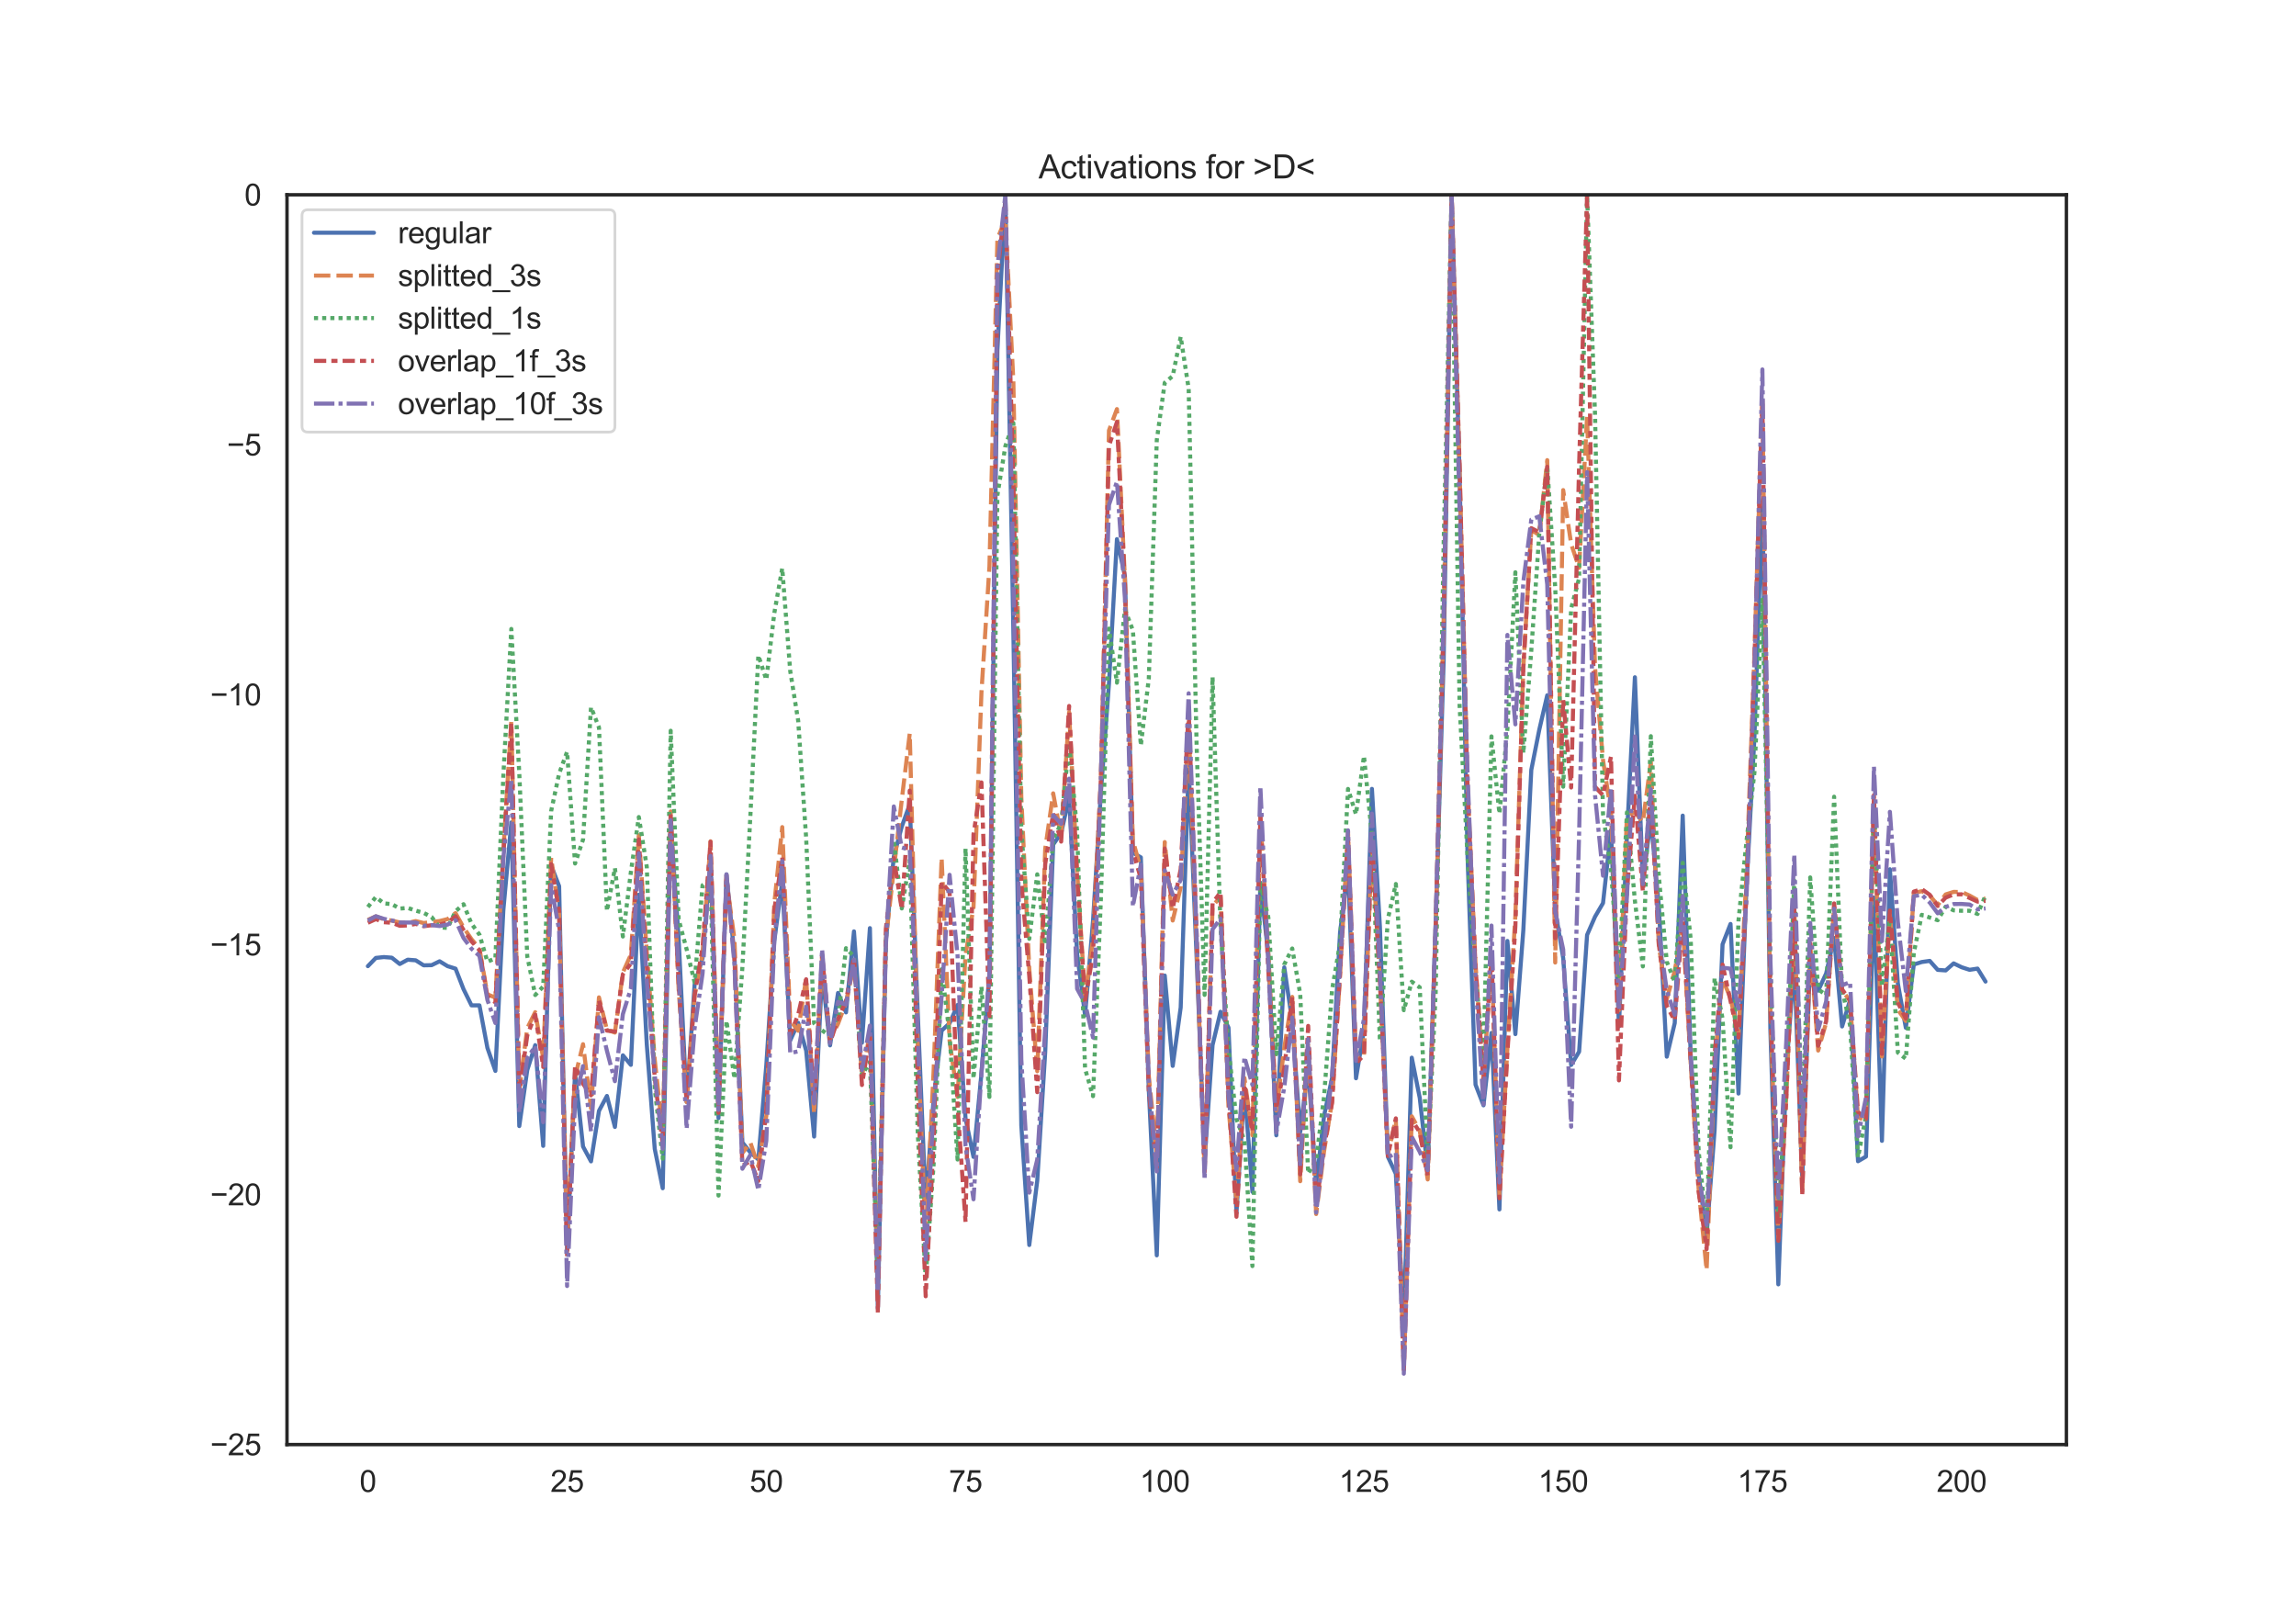 <?xml version="1.0" encoding="utf-8" standalone="no"?>
<!DOCTYPE svg PUBLIC "-//W3C//DTD SVG 1.1//EN"
  "http://www.w3.org/Graphics/SVG/1.1/DTD/svg11.dtd">
<svg height="595.44pt" version="1.1" viewBox="0 0 842.4 595.44" width="842.4pt" xmlns="http://www.w3.org/2000/svg" xmlns:xlink="http://www.w3.org/1999/xlink">
 <defs>
  <style type="text/css">*{stroke-linecap:butt;stroke-linejoin:round;}</style>
 </defs>
 <g id="figure_1">
  <g id="patch_1">
   <path d="M 0 595.44 
L 842.4 595.44 
L 842.4 0 
L 0 0 
z
" style="fill:#ffffff;"/>
  </g>
  <g id="axes_1">
   <g id="patch_2">
    <path d="M 105.3 529.942 
L 758.16 529.942 
L 758.16 71.453 
L 105.3 71.453 
z
" style="fill:#ffffff;"/>
   </g>
   <g id="matplotlib.axis_1">
    <g id="xtick_1">
     <g id="text_1">
      <!-- 0 -->
      <g style="fill:#262626;" transform="translate(131.917 547.315)scale(0.11 -0.11)">
       <defs>
        <path d="M 266 2259 
Q 266 3072 433 3567 
Q 600 4063 929 4331 
Q 1259 4600 1759 4600 
Q 2128 4600 2406 4451 
Q 2684 4303 2865 4023 
Q 3047 3744 3150 3342 
Q 3253 2941 3253 2259 
Q 3253 1453 3087 958 
Q 2922 463 2592 192 
Q 2263 -78 1759 -78 
Q 1097 -78 719 397 
Q 266 969 266 2259 
z
M 844 2259 
Q 844 1131 1108 757 
Q 1372 384 1759 384 
Q 2147 384 2411 759 
Q 2675 1134 2675 2259 
Q 2675 3391 2411 3762 
Q 2147 4134 1753 4134 
Q 1366 4134 1134 3806 
Q 844 3388 844 2259 
z
" id="ArialMT-30" transform="scale(0.016)"/>
       </defs>
       <use xlink:href="#ArialMT-30"/>
      </g>
     </g>
    </g>
    <g id="xtick_2">
     <g id="text_2">
      <!-- 25 -->
      <g style="fill:#262626;" transform="translate(201.951 547.315)scale(0.11 -0.11)">
       <defs>
        <path d="M 3222 541 
L 3222 0 
L 194 0 
Q 188 203 259 391 
Q 375 700 629 1000 
Q 884 1300 1366 1694 
Q 2113 2306 2375 2664 
Q 2638 3022 2638 3341 
Q 2638 3675 2398 3904 
Q 2159 4134 1775 4134 
Q 1369 4134 1125 3890 
Q 881 3647 878 3216 
L 300 3275 
Q 359 3922 746 4261 
Q 1134 4600 1788 4600 
Q 2447 4600 2831 4234 
Q 3216 3869 3216 3328 
Q 3216 3053 3103 2787 
Q 2991 2522 2730 2228 
Q 2469 1934 1863 1422 
Q 1356 997 1212 845 
Q 1069 694 975 541 
L 3222 541 
z
" id="ArialMT-32" transform="scale(0.016)"/>
        <path d="M 266 1200 
L 856 1250 
Q 922 819 1161 601 
Q 1400 384 1738 384 
Q 2144 384 2425 690 
Q 2706 997 2706 1503 
Q 2706 1984 2436 2262 
Q 2166 2541 1728 2541 
Q 1456 2541 1237 2417 
Q 1019 2294 894 2097 
L 366 2166 
L 809 4519 
L 3088 4519 
L 3088 3981 
L 1259 3981 
L 1013 2750 
Q 1425 3038 1878 3038 
Q 2478 3038 2890 2622 
Q 3303 2206 3303 1553 
Q 3303 931 2941 478 
Q 2500 -78 1738 -78 
Q 1113 -78 717 272 
Q 322 622 266 1200 
z
" id="ArialMT-35" transform="scale(0.016)"/>
       </defs>
       <use xlink:href="#ArialMT-32"/>
       <use x="55.615" xlink:href="#ArialMT-35"/>
      </g>
     </g>
    </g>
    <g id="xtick_3">
     <g id="text_3">
      <!-- 50 -->
      <g style="fill:#262626;" transform="translate(275.043 547.315)scale(0.11 -0.11)">
       <use xlink:href="#ArialMT-35"/>
       <use x="55.615" xlink:href="#ArialMT-30"/>
      </g>
     </g>
    </g>
    <g id="xtick_4">
     <g id="text_4">
      <!-- 75 -->
      <g style="fill:#262626;" transform="translate(348.135 547.315)scale(0.11 -0.11)">
       <defs>
        <path d="M 303 3981 
L 303 4522 
L 3269 4522 
L 3269 4084 
Q 2831 3619 2401 2847 
Q 1972 2075 1738 1259 
Q 1569 684 1522 0 
L 944 0 
Q 953 541 1156 1306 
Q 1359 2072 1739 2783 
Q 2119 3494 2547 3981 
L 303 3981 
z
" id="ArialMT-37" transform="scale(0.016)"/>
       </defs>
       <use xlink:href="#ArialMT-37"/>
       <use x="55.615" xlink:href="#ArialMT-35"/>
      </g>
     </g>
    </g>
    <g id="xtick_5">
     <g id="text_5">
      <!-- 100 -->
      <g style="fill:#262626;" transform="translate(418.169 547.315)scale(0.11 -0.11)">
       <defs>
        <path d="M 2384 0 
L 1822 0 
L 1822 3584 
Q 1619 3391 1289 3197 
Q 959 3003 697 2906 
L 697 3450 
Q 1169 3672 1522 3987 
Q 1875 4303 2022 4600 
L 2384 4600 
L 2384 0 
z
" id="ArialMT-31" transform="scale(0.016)"/>
       </defs>
       <use xlink:href="#ArialMT-31"/>
       <use x="55.615" xlink:href="#ArialMT-30"/>
       <use x="111.23" xlink:href="#ArialMT-30"/>
      </g>
     </g>
    </g>
    <g id="xtick_6">
     <g id="text_6">
      <!-- 125 -->
      <g style="fill:#262626;" transform="translate(491.261 547.315)scale(0.11 -0.11)">
       <use xlink:href="#ArialMT-31"/>
       <use x="55.615" xlink:href="#ArialMT-32"/>
       <use x="111.23" xlink:href="#ArialMT-35"/>
      </g>
     </g>
    </g>
    <g id="xtick_7">
     <g id="text_7">
      <!-- 150 -->
      <g style="fill:#262626;" transform="translate(564.353 547.315)scale(0.11 -0.11)">
       <use xlink:href="#ArialMT-31"/>
       <use x="55.615" xlink:href="#ArialMT-35"/>
       <use x="111.23" xlink:href="#ArialMT-30"/>
      </g>
     </g>
    </g>
    <g id="xtick_8">
     <g id="text_8">
      <!-- 175 -->
      <g style="fill:#262626;" transform="translate(637.446 547.315)scale(0.11 -0.11)">
       <use xlink:href="#ArialMT-31"/>
       <use x="55.615" xlink:href="#ArialMT-37"/>
       <use x="111.23" xlink:href="#ArialMT-35"/>
      </g>
     </g>
    </g>
    <g id="xtick_9">
     <g id="text_9">
      <!-- 200 -->
      <g style="fill:#262626;" transform="translate(710.538 547.315)scale(0.11 -0.11)">
       <use xlink:href="#ArialMT-32"/>
       <use x="55.615" xlink:href="#ArialMT-30"/>
       <use x="111.23" xlink:href="#ArialMT-30"/>
      </g>
     </g>
    </g>
   </g>
   <g id="matplotlib.axis_2">
    <g id="ytick_1">
     <g id="text_10">
      <!-- −25 -->
      <g style="fill:#262626;" transform="translate(77.141 533.878)scale(0.11 -0.11)">
       <defs>
        <path d="M 3381 1997 
L 356 1997 
L 356 2522 
L 3381 2522 
L 3381 1997 
z
" id="ArialMT-2212" transform="scale(0.016)"/>
       </defs>
       <use xlink:href="#ArialMT-2212"/>
       <use x="58.398" xlink:href="#ArialMT-32"/>
       <use x="114.014" xlink:href="#ArialMT-35"/>
      </g>
     </g>
    </g>
    <g id="ytick_2">
     <g id="text_11">
      <!-- −20 -->
      <g style="fill:#262626;" transform="translate(77.141 442.181)scale(0.11 -0.11)">
       <use xlink:href="#ArialMT-2212"/>
       <use x="58.398" xlink:href="#ArialMT-32"/>
       <use x="114.014" xlink:href="#ArialMT-30"/>
      </g>
     </g>
    </g>
    <g id="ytick_3">
     <g id="text_12">
      <!-- −15 -->
      <g style="fill:#262626;" transform="translate(77.141 350.483)scale(0.11 -0.11)">
       <use xlink:href="#ArialMT-2212"/>
       <use x="58.398" xlink:href="#ArialMT-31"/>
       <use x="114.014" xlink:href="#ArialMT-35"/>
      </g>
     </g>
    </g>
    <g id="ytick_4">
     <g id="text_13">
      <!-- −10 -->
      <g style="fill:#262626;" transform="translate(77.141 258.785)scale(0.11 -0.11)">
       <use xlink:href="#ArialMT-2212"/>
       <use x="58.398" xlink:href="#ArialMT-31"/>
       <use x="114.014" xlink:href="#ArialMT-30"/>
      </g>
     </g>
    </g>
    <g id="ytick_5">
     <g id="text_14">
      <!-- −5 -->
      <g style="fill:#262626;" transform="translate(83.258 167.087)scale(0.11 -0.11)">
       <use xlink:href="#ArialMT-2212"/>
       <use x="58.398" xlink:href="#ArialMT-35"/>
      </g>
     </g>
    </g>
    <g id="ytick_6">
     <g id="text_15">
      <!-- 0 -->
      <g style="fill:#262626;" transform="translate(89.683 75.39)scale(0.11 -0.11)">
       <use xlink:href="#ArialMT-30"/>
      </g>
     </g>
    </g>
   </g>
   <g id="line2d_1">
    <path clip-path="url(#pb77a4fff3c)" d="M 134.975 354.441 
L 137.899 351.418 
L 140.823 351.107 
L 143.747 351.334 
L 146.67 353.657 
L 149.594 352.067 
L 152.518 352.295 
L 155.441 354.136 
L 158.365 354.077 
L 161.289 352.653 
L 164.212 354.437 
L 167.136 355.359 
L 170.06 362.867 
L 172.983 368.816 
L 175.907 368.832 
L 178.831 384.427 
L 181.754 392.865 
L 184.678 333.92 
L 187.602 301.711 
L 190.526 413.102 
L 193.449 392.553 
L 196.373 383.425 
L 199.297 420.365 
L 202.22 317.493 
L 205.144 325.103 
L 208.068 458.67 
L 210.991 393.399 
L 213.915 420.613 
L 216.839 426.06 
L 219.762 407.531 
L 222.686 402.062 
L 225.61 413.422 
L 228.534 387.156 
L 231.457 390.652 
L 234.381 328.216 
L 237.305 383.151 
L 240.228 421.508 
L 243.152 435.91 
L 246.076 302.204 
L 248.999 344.51 
L 251.923 404.183 
L 254.847 361.204 
L 257.77 351.484 
L 260.694 315.527 
L 263.618 410.184 
L 266.542 320.791 
L 269.465 350.622 
L 272.389 419.118 
L 275.313 422.786 
L 278.236 425.363 
L 281.16 390.763 
L 284.084 345.236 
L 287.007 323.223 
L 289.931 381.701 
L 292.855 375.223 
L 295.778 385.417 
L 298.702 416.954 
L 301.626 356.874 
L 304.549 383.497 
L 307.473 364.269 
L 310.397 371.399 
L 313.321 341.689 
L 316.244 382.557 
L 319.168 340.492 
L 322.092 479.987 
L 325.015 345.252 
L 327.939 314.185 
L 330.863 303.233 
L 333.786 295.084 
L 336.71 371.374 
L 339.634 441.212 
L 342.557 402.938 
L 345.481 378.106 
L 348.405 375.378 
L 351.329 368.687 
L 354.252 410.271 
L 357.176 424.411 
L 360.1 393.739 
L 363.023 357.227 
L 365.947 128.43 
L 368.871 71.482 
L 371.794 230.937 
L 374.718 412.867 
L 377.642 456.745 
L 380.565 433.139 
L 383.489 385.888 
L 386.413 309.807 
L 389.336 305.652 
L 392.26 292.442 
L 395.184 349.78 
L 398.108 372.431 
L 401.031 337.86 
L 403.955 290.216 
L 406.879 250.802 
L 409.802 197.782 
L 412.726 211.342 
L 415.65 312.846 
L 418.573 314.523 
L 421.497 399.823 
L 424.421 460.532 
L 427.344 357.89 
L 430.268 391.024 
L 433.192 369.608 
L 436.116 281.352 
L 439.039 351.312 
L 441.963 425.573 
L 444.887 383.38 
L 447.81 371.176 
L 450.734 377 
L 453.658 444.88 
L 456.581 399.278 
L 459.505 437.246 
L 462.429 323.844 
L 465.352 350.347 
L 468.276 416.502 
L 471.2 354.891 
L 474.124 374.819 
L 477.047 415.292 
L 479.971 391.293 
L 482.895 434.786 
L 485.818 409.249 
L 488.742 395.373 
L 491.666 342.103 
L 494.589 318.822 
L 497.513 395.57 
L 500.437 377.936 
L 503.36 289.408 
L 506.284 339.923 
L 509.208 424.356 
L 512.131 430.601 
L 515.055 485.008 
L 517.979 388.012 
L 520.903 402.763 
L 523.826 429.104 
L 526.75 338.592 
L 529.674 242.257 
L 532.597 71.456 
L 535.521 174.036 
L 538.445 314.223 
L 541.368 397.907 
L 544.292 405.491 
L 547.216 378.945 
L 550.139 443.68 
L 553.063 345.199 
L 555.987 379.372 
L 558.911 341.197 
L 561.834 282.439 
L 564.758 267.718 
L 567.682 255.072 
L 570.605 333.812 
L 573.529 351.47 
L 576.453 390.697 
L 579.376 385.811 
L 582.3 342.994 
L 585.224 336.284 
L 588.147 331.297 
L 591.071 304.552 
L 593.995 376.551 
L 596.918 306.729 
L 599.842 248.461 
L 602.766 323.083 
L 605.69 300.594 
L 608.613 332.21 
L 611.537 387.646 
L 614.461 375.32 
L 617.384 299.211 
L 620.308 386.658 
L 623.232 430.998 
L 626.155 453.106 
L 629.079 414.718 
L 632.003 346.434 
L 634.926 338.961 
L 637.85 401.173 
L 640.774 325.692 
L 643.698 270.472 
L 646.621 183.32 
L 649.545 377.631 
L 652.469 471.171 
L 655.392 392.196 
L 658.316 353.729 
L 661.24 432.604 
L 664.163 351.523 
L 667.087 363.429 
L 670.011 357.119 
L 672.934 344.096 
L 675.858 376.563 
L 678.782 366.89 
L 681.706 426.008 
L 684.629 424.297 
L 687.553 329.285 
L 690.477 418.521 
L 693.4 318.893 
L 696.324 360.808 
L 699.248 377.043 
L 702.171 353.825 
L 705.095 352.921 
L 708.019 352.505 
L 710.942 355.8 
L 713.866 356.007 
L 716.79 353.422 
L 719.713 354.833 
L 722.637 355.782 
L 725.561 355.337 
L 728.485 360.094 
L 728.485 360.094 
" style="fill:none;stroke:#4c72b0;stroke-linecap:round;stroke-width:1.5;"/>
   </g>
   <g id="line2d_2">
    <path clip-path="url(#pb77a4fff3c)" d="M 134.975 337.454 
L 137.899 336.181 
L 140.823 337.244 
L 143.747 337.734 
L 146.67 338.411 
L 149.594 338.568 
L 152.518 337.903 
L 155.441 338.625 
L 161.289 337.895 
L 164.212 337.17 
L 167.136 334.985 
L 170.06 340.227 
L 172.983 344.528 
L 175.907 347.974 
L 178.831 364.775 
L 181.754 365.991 
L 184.678 312.11 
L 187.602 264.533 
L 190.526 399.772 
L 193.449 377.207 
L 196.373 371.321 
L 199.297 388.268 
L 202.22 314.668 
L 205.144 335.431 
L 208.068 455.086 
L 210.991 395.076 
L 213.915 383.073 
L 216.839 406.597 
L 219.762 365.891 
L 222.686 377.795 
L 225.61 378.801 
L 228.534 356.775 
L 231.457 350.229 
L 234.381 306.413 
L 237.305 349.2 
L 240.228 388.756 
L 243.152 415.7 
L 246.076 297.698 
L 248.999 362.963 
L 251.923 404.304 
L 254.847 365.146 
L 257.77 349.892 
L 260.694 308.635 
L 263.618 405.913 
L 266.542 322.751 
L 269.465 344.584 
L 272.389 422.975 
L 275.313 419.152 
L 278.236 427.924 
L 281.16 409.291 
L 284.084 331.492 
L 287.007 303.43 
L 289.931 374.406 
L 292.855 378.13 
L 295.778 358.895 
L 298.702 408.493 
L 301.626 351.178 
L 304.549 381.3 
L 307.473 375.569 
L 310.397 367.818 
L 313.321 353.829 
L 316.244 394.809 
L 319.168 379.1 
L 322.092 467.701 
L 325.015 344.646 
L 330.863 293.379 
L 333.786 269.045 
L 336.71 382.974 
L 339.634 453.352 
L 342.557 392.43 
L 345.481 314.685 
L 348.405 381.908 
L 351.329 402.438 
L 354.252 350.315 
L 357.176 332.926 
L 360.1 253.889 
L 363.023 207.85 
L 365.947 87.676 
L 368.871 80.302 
L 371.794 139.746 
L 374.718 292.394 
L 377.642 355.476 
L 380.565 392.974 
L 383.489 311.367 
L 386.413 291.043 
L 389.336 306.979 
L 392.26 261.295 
L 395.184 319.447 
L 398.108 365.783 
L 401.031 344.558 
L 403.955 284.57 
L 406.879 157.914 
L 409.802 150.076 
L 412.726 212.393 
L 415.65 308.303 
L 418.573 318.888 
L 421.497 394.825 
L 424.421 423.521 
L 427.344 308.916 
L 430.268 337.691 
L 433.192 325.54 
L 436.116 265.058 
L 441.963 429.787 
L 444.887 332.367 
L 447.81 328.985 
L 450.734 405.869 
L 453.658 441.113 
L 456.581 395.48 
L 459.505 416.479 
L 462.429 299.769 
L 465.352 349.512 
L 468.276 407.418 
L 471.2 384.497 
L 474.124 365.721 
L 477.047 433.334 
L 479.971 382.368 
L 482.895 445.38 
L 485.818 422.223 
L 488.742 404.016 
L 491.666 357.787 
L 494.589 305.074 
L 497.513 387.863 
L 500.437 387.589 
L 503.36 308.655 
L 506.284 359.694 
L 509.208 423.341 
L 512.131 410.622 
L 515.055 502.285 
L 517.979 409.529 
L 520.903 414.866 
L 523.826 432.69 
L 526.75 340.38 
L 529.674 227.028 
L 532.597 71.459 
L 535.521 172.364 
L 538.445 287.796 
L 541.368 353.581 
L 544.292 396.216 
L 547.216 350.558 
L 550.139 438.643 
L 553.063 384.663 
L 555.987 335.923 
L 558.911 244.901 
L 561.834 194.412 
L 564.758 196.284 
L 567.682 168.806 
L 570.605 353.11 
L 573.529 179.793 
L 576.453 199.584 
L 579.376 208.299 
L 582.3 152.752 
L 585.224 245.085 
L 588.147 278.844 
L 591.071 298.019 
L 593.995 370.563 
L 596.918 299.21 
L 599.842 297.931 
L 602.766 301.583 
L 605.69 279.507 
L 608.613 346.844 
L 611.537 366.508 
L 614.461 356.2 
L 617.384 339.097 
L 620.308 390.061 
L 623.232 436.241 
L 626.155 465.958 
L 629.079 389.999 
L 632.003 359.165 
L 634.926 366.155 
L 637.85 379.658 
L 640.774 320.626 
L 643.698 239.899 
L 646.621 145.588 
L 649.545 370.718 
L 652.469 454.268 
L 655.392 402.186 
L 658.316 332.79 
L 661.24 437.679 
L 664.163 346.442 
L 667.087 385.397 
L 670.011 375.168 
L 672.934 332.64 
L 675.858 363.335 
L 678.782 367.166 
L 681.706 409.852 
L 684.629 411.182 
L 687.553 294.254 
L 690.477 387.572 
L 693.4 335.647 
L 696.324 370.391 
L 699.248 374.559 
L 702.171 327.565 
L 705.095 326.941 
L 708.019 328.511 
L 710.942 332.071 
L 713.866 328.123 
L 716.79 327.2 
L 719.713 327.234 
L 722.637 328.55 
L 725.561 330.18 
L 728.485 329.568 
L 728.485 329.568 
" style="fill:none;stroke:#dd8452;stroke-dasharray:6,2.25;stroke-dashoffset:0;stroke-width:1.5;"/>
   </g>
   <g id="line2d_3">
    <path clip-path="url(#pb77a4fff3c)" d="M 134.975 332.743 
L 137.899 329.085 
L 140.823 331.414 
L 143.747 331.676 
L 146.67 333.325 
L 149.594 333.073 
L 152.518 334.078 
L 155.441 334.888 
L 158.365 336.426 
L 161.289 340.205 
L 164.212 340.426 
L 167.136 334.304 
L 170.06 331.712 
L 172.983 338.848 
L 175.907 342.867 
L 178.831 352.795 
L 181.754 351.59 
L 184.678 284.576 
L 187.602 230.735 
L 190.526 283.72 
L 193.449 350.829 
L 196.373 365.031 
L 199.297 361.915 
L 202.22 297.549 
L 205.144 283.799 
L 208.068 275.789 
L 210.991 316.783 
L 213.915 308.011 
L 216.839 259.464 
L 219.762 266.869 
L 222.686 334.174 
L 225.61 318.481 
L 228.534 343.565 
L 231.457 320.002 
L 234.381 299.739 
L 237.305 317.959 
L 240.228 399.417 
L 243.152 425.081 
L 246.076 268.079 
L 248.999 337.322 
L 251.923 348.258 
L 254.847 360.385 
L 257.77 324.774 
L 260.694 322.543 
L 263.618 438.602 
L 266.542 374.502 
L 269.465 395.707 
L 272.389 354.763 
L 275.313 299.185 
L 278.236 240.449 
L 281.16 249.359 
L 284.084 224.987 
L 287.007 208.473 
L 289.931 246.155 
L 292.855 264.425 
L 295.778 307.425 
L 298.702 375.402 
L 301.626 379.141 
L 304.549 375.257 
L 307.473 374.031 
L 310.397 347.847 
L 313.321 350.898 
L 316.244 394.403 
L 319.168 389.549 
L 322.092 469.492 
L 325.015 344.503 
L 327.939 308.201 
L 330.863 333.268 
L 333.786 315.585 
L 336.71 415.387 
L 339.634 468.975 
L 342.557 426.845 
L 345.481 355.574 
L 348.405 379.574 
L 351.329 425.388 
L 354.252 311.293 
L 357.176 395.686 
L 360.1 361.946 
L 363.023 402.407 
L 365.947 181.638 
L 368.871 163.661 
L 371.794 155.168 
L 374.718 304.493 
L 377.642 344.405 
L 380.565 320.754 
L 383.489 346.465 
L 386.413 307.833 
L 389.336 302.146 
L 392.26 272.623 
L 395.184 304.847 
L 398.108 392.086 
L 401.031 402.127 
L 403.955 328.599 
L 406.879 230.61 
L 409.802 250.449 
L 412.726 223.653 
L 415.65 231.212 
L 418.573 273.483 
L 421.497 248.931 
L 424.421 161.465 
L 427.344 140.423 
L 430.268 137.954 
L 433.192 123.532 
L 436.116 142.574 
L 439.039 273.284 
L 441.963 364.971 
L 444.887 248.409 
L 447.81 340.066 
L 450.734 384.857 
L 453.658 410.512 
L 456.581 418.431 
L 459.505 464.459 
L 462.429 324.216 
L 465.352 336.579 
L 468.276 386.746 
L 471.2 353.804 
L 474.124 347.96 
L 477.047 364.665 
L 479.971 430.479 
L 482.895 425.654 
L 485.818 402.072 
L 488.742 363.11 
L 491.666 346.024 
L 494.589 289.429 
L 497.513 298.744 
L 500.437 277.351 
L 503.36 306.567 
L 506.284 381.865 
L 509.208 337.132 
L 512.131 324.302 
L 515.055 370.595 
L 517.979 360.14 
L 520.903 362.209 
L 523.826 425.891 
L 526.75 364.104 
L 529.674 199.594 
L 532.597 71.465 
L 535.521 258.794 
L 538.445 314.475 
L 541.368 357.918 
L 544.292 387.552 
L 547.216 270.147 
L 550.139 298.45 
L 553.063 267.474 
L 555.987 209.938 
L 558.911 276.305 
L 561.834 238.605 
L 564.758 195.819 
L 567.682 171.013 
L 570.605 215.511 
L 573.529 288.599 
L 576.453 223.169 
L 579.376 212.142 
L 582.3 71.454 
L 585.224 152.35 
L 588.147 298.55 
L 591.071 319.238 
L 593.995 358.094 
L 596.918 298.035 
L 599.842 330.441 
L 602.766 354.533 
L 605.69 270.068 
L 608.613 321.365 
L 611.537 352.811 
L 614.461 360.175 
L 617.384 316.526 
L 620.308 344.461 
L 623.232 422.297 
L 626.155 450.383 
L 629.079 358.829 
L 632.003 373.665 
L 634.926 420.88 
L 637.85 337.732 
L 640.774 308.718 
L 643.698 283.377 
L 646.621 219.983 
L 649.545 355.258 
L 652.469 446.415 
L 655.392 397.801 
L 658.316 323.022 
L 661.24 412.278 
L 664.163 321.885 
L 667.087 362.926 
L 670.011 365.049 
L 672.934 292.276 
L 675.858 362.796 
L 678.782 376.187 
L 681.706 424.6 
L 684.629 409.317 
L 687.553 295.672 
L 690.477 361.725 
L 693.4 337.069 
L 696.324 386.136 
L 699.248 388.411 
L 702.171 349.564 
L 705.095 335.61 
L 710.942 337.586 
L 713.866 332.61 
L 716.79 333.962 
L 719.713 334.128 
L 722.637 334.117 
L 725.561 335.29 
L 728.485 328.561 
L 728.485 328.561 
" style="fill:none;stroke:#55a868;stroke-dasharray:1.5,1.5;stroke-dashoffset:0;stroke-width:1.5;"/>
   </g>
   <g id="line2d_4">
    <path clip-path="url(#pb77a4fff3c)" d="M 134.975 338.526 
L 137.899 337.178 
L 140.823 338.314 
L 143.747 338.514 
L 146.67 339.629 
L 149.594 339.495 
L 152.518 338.934 
L 155.441 339.796 
L 158.365 339.419 
L 161.289 339.201 
L 164.212 338.452 
L 167.136 336.142 
L 170.06 341.158 
L 172.983 345.324 
L 175.907 348.567 
L 178.831 365.531 
L 181.754 367.741 
L 184.678 314.031 
L 187.602 265.192 
L 190.526 400.722 
L 193.449 379.872 
L 196.373 372.219 
L 199.297 391.417 
L 202.22 317.021 
L 205.144 334.278 
L 208.068 460.856 
L 210.991 391.034 
L 213.915 397.596 
L 216.839 401.835 
L 219.762 366.987 
L 222.686 378.092 
L 225.61 378.426 
L 228.534 357.398 
L 231.457 353.48 
L 234.381 307.943 
L 237.305 354.546 
L 240.228 395.392 
L 243.152 419.889 
L 246.076 298.428 
L 248.999 361.04 
L 251.923 403.965 
L 254.847 365.248 
L 257.77 347.371 
L 260.694 308.844 
L 263.618 408.256 
L 266.542 321.078 
L 269.465 351.68 
L 272.389 427.63 
L 275.313 425.958 
L 278.236 433.246 
L 281.16 407.213 
L 284.084 333.769 
L 287.007 314.524 
L 289.931 379.624 
L 292.855 372.188 
L 295.778 359.255 
L 298.702 404.627 
L 301.626 350.306 
L 304.549 382.458 
L 307.473 373.783 
L 310.397 367.177 
L 313.321 351.215 
L 316.244 398.046 
L 319.168 379.85 
L 322.092 481.493 
L 325.015 340.784 
L 327.939 314.799 
L 330.863 333.594 
L 333.786 290.03 
L 336.71 397.378 
L 339.634 475.549 
L 342.557 418.623 
L 345.481 323.645 
L 348.405 327.237 
L 351.329 405.9 
L 354.252 448.26 
L 357.176 306.049 
L 360.1 287.036 
L 363.023 373.578 
L 365.947 100.762 
L 368.871 73.516 
L 371.794 175.843 
L 374.718 323.148 
L 377.642 358.175 
L 380.565 400.667 
L 383.489 316.942 
L 386.413 298.388 
L 389.336 308.751 
L 392.26 258.999 
L 395.184 321.914 
L 398.108 367.153 
L 401.031 349.904 
L 403.955 284.633 
L 406.879 163.528 
L 409.802 154.827 
L 412.726 214.466 
L 415.65 312.196 
L 418.573 322.279 
L 421.497 400.115 
L 424.421 429.031 
L 427.344 311.289 
L 430.268 333.322 
L 433.192 318.864 
L 436.116 260.393 
L 439.039 342.351 
L 441.963 429.942 
L 444.887 331.28 
L 447.81 327.314 
L 450.734 401.974 
L 453.658 446.377 
L 456.581 397.895 
L 459.505 415.183 
L 462.429 299.11 
L 465.352 356.219 
L 468.276 406.737 
L 471.2 392.013 
L 474.124 365.629 
L 477.047 430.815 
L 479.971 376.355 
L 482.895 442.566 
L 485.818 420.678 
L 488.742 404.54 
L 491.666 356.747 
L 494.589 306.571 
L 497.513 390.16 
L 500.437 387.006 
L 503.36 308.799 
L 506.284 359.608 
L 509.208 424.065 
L 512.131 410.282 
L 515.055 503.149 
L 517.979 410.816 
L 520.903 415.368 
L 523.826 431.399 
L 526.75 339.721 
L 529.674 227.938 
L 532.597 71.459 
L 535.521 170.854 
L 538.445 290.07 
L 541.368 354.631 
L 544.292 397.342 
L 547.216 350.647 
L 550.139 439.607 
L 553.063 386.379 
L 555.987 339.858 
L 558.911 244.904 
L 561.834 193.765 
L 564.758 195.261 
L 567.682 171.246 
L 570.605 344.188 
L 573.529 256.734 
L 576.453 288.903 
L 579.376 170.558 
L 582.3 71.643 
L 585.224 288.651 
L 588.147 291.762 
L 591.071 277.533 
L 593.995 396.349 
L 596.918 326.952 
L 599.842 291.953 
L 602.766 327.099 
L 605.69 291.06 
L 608.613 346.336 
L 611.537 369.036 
L 614.461 374.43 
L 617.384 337.181 
L 620.308 389.089 
L 623.232 437.145 
L 626.155 458.256 
L 629.079 387.031 
L 632.003 353.847 
L 637.85 380.609 
L 640.774 328.425 
L 643.698 242.178 
L 646.621 148.315 
L 649.545 366.813 
L 652.469 455.208 
L 655.392 402.936 
L 658.316 333.55 
L 661.24 438.229 
L 664.163 344.773 
L 667.087 383.639 
L 670.011 374.694 
L 672.934 331.425 
L 675.858 362.927 
L 678.782 367.07 
L 681.706 407.964 
L 684.629 410.499 
L 687.553 291.696 
L 690.477 386.61 
L 693.4 334.039 
L 696.324 367.798 
L 699.248 373.668 
L 702.171 327.091 
L 705.095 326.179 
L 708.019 328.256 
L 710.942 332.367 
L 713.866 329.288 
L 716.79 328.128 
L 719.713 328.08 
L 725.561 330.762 
L 728.485 330.497 
L 728.485 330.497 
" style="fill:none;stroke:#c44e52;stroke-dasharray:4.5,1.875,2.25,1.875;stroke-dashoffset:0;stroke-width:1.5;"/>
   </g>
   <g id="line2d_5">
    <path clip-path="url(#pb77a4fff3c)" d="M 134.975 337.704 
L 137.899 336.125 
L 140.823 337.078 
L 143.747 337.684 
L 146.67 338.424 
L 152.518 338.43 
L 155.441 339.637 
L 158.365 339.368 
L 161.289 339.724 
L 164.212 339.192 
L 167.136 337.569 
L 170.06 344.089 
L 172.983 348.04 
L 175.907 350.684 
L 178.831 366.845 
L 181.754 375.3 
L 184.678 314.761 
L 187.602 285.983 
L 190.526 408.042 
L 193.449 388.234 
L 196.373 383.8 
L 199.297 411.677 
L 202.22 324.722 
L 205.144 341.244 
L 208.068 471.786 
L 210.991 404.095 
L 213.915 391.093 
L 216.839 415.011 
L 219.762 373.173 
L 222.686 385.504 
L 225.61 396.65 
L 228.534 372.025 
L 231.457 362.672 
L 234.381 313.058 
L 237.305 359.895 
L 240.228 394.333 
L 243.152 421.457 
L 246.076 300.9 
L 251.923 414.117 
L 254.847 377.24 
L 257.77 357.133 
L 260.694 314.002 
L 263.618 407.148 
L 266.542 320.765 
L 269.465 353.748 
L 272.389 428.76 
L 275.313 423.659 
L 278.236 436.581 
L 281.16 418.509 
L 284.084 345.096 
L 287.007 315.885 
L 289.931 386.332 
L 292.855 385.69 
L 295.778 369.303 
L 298.702 404.793 
L 301.626 348.289 
L 304.549 382.654 
L 307.473 367.583 
L 310.397 368.53 
L 313.321 352.024 
L 316.244 392.548 
L 319.168 376.244 
L 322.092 473.498 
L 325.015 347.081 
L 327.939 295.85 
L 330.863 310.92 
L 333.786 311.742 
L 336.71 378.148 
L 339.634 462.029 
L 342.557 405.954 
L 345.481 365.355 
L 348.405 320.932 
L 351.329 350.577 
L 354.252 420.428 
L 357.176 439.969 
L 360.1 393.476 
L 363.023 357.912 
L 365.947 97.978 
L 368.871 71.461 
L 371.794 209.234 
L 374.718 388.705 
L 377.642 437.524 
L 380.565 425.384 
L 383.489 376.899 
L 386.413 299.04 
L 389.336 302.218 
L 392.26 285.652 
L 395.184 362.725 
L 398.108 368.093 
L 401.031 380.619 
L 406.879 185.213 
L 409.802 176.727 
L 412.726 219.443 
L 415.65 332.509 
L 418.573 317.226 
L 421.497 396.557 
L 424.421 429.739 
L 427.344 319.291 
L 430.268 328.215 
L 433.192 322.853 
L 436.116 254.343 
L 441.963 432.823 
L 444.887 340.911 
L 447.81 336.978 
L 450.734 402.273 
L 453.658 429.2 
L 456.581 387.813 
L 459.505 397.985 
L 462.429 288.454 
L 465.352 353.969 
L 468.276 415.479 
L 471.2 398.827 
L 474.124 373.271 
L 477.047 427.774 
L 479.971 381.221 
L 482.895 444.82 
L 488.742 394.36 
L 491.666 354.302 
L 494.589 304.611 
L 497.513 389.197 
L 500.437 373.737 
L 503.36 298.479 
L 506.284 356.067 
L 509.208 424.627 
L 512.131 422.954 
L 515.055 503.953 
L 517.979 417.042 
L 520.903 422.561 
L 523.826 429.289 
L 526.75 338.483 
L 529.674 225.319 
L 532.597 71.47 
L 535.521 187.122 
L 538.445 283.728 
L 541.368 359.911 
L 544.292 405.111 
L 547.216 339.545 
L 550.139 433.788 
L 553.063 232.927 
L 555.987 265.733 
L 558.911 213.484 
L 561.834 190.613 
L 564.758 189.404 
L 567.682 214.424 
L 570.605 334.416 
L 573.529 348.309 
L 576.453 413.349 
L 579.376 305.744 
L 582.3 173.181 
L 585.224 291.764 
L 588.147 321.256 
L 591.071 289.056 
L 593.995 370.571 
L 596.918 329.085 
L 599.842 270.177 
L 602.766 324.337 
L 605.69 289.562 
L 608.613 342.506 
L 611.537 363.33 
L 614.461 372.274 
L 617.384 328.746 
L 620.308 387.917 
L 623.232 430.549 
L 626.155 449.381 
L 629.079 391.953 
L 632.003 354.999 
L 634.926 355.353 
L 637.85 369.917 
L 640.774 330.022 
L 643.698 245.377 
L 646.621 135.525 
L 649.545 351.716 
L 652.469 439.47 
L 655.392 381.766 
L 658.316 313.437 
L 661.24 416.555 
L 664.163 338.577 
L 667.087 377.742 
L 670.011 367.389 
L 672.934 333.347 
L 675.858 361.475 
L 678.782 360.292 
L 681.706 416.883 
L 684.629 402.64 
L 687.553 281.27 
L 690.477 345.275 
L 693.4 297.828 
L 696.324 338.299 
L 699.248 363.592 
L 702.171 328.763 
L 705.095 328.266 
L 708.019 331.099 
L 710.942 335.049 
L 713.866 332.712 
L 716.79 331.654 
L 719.713 331.624 
L 722.637 331.827 
L 725.561 333.598 
L 728.485 333.266 
L 728.485 333.266 
" style="fill:none;stroke:#8172b3;stroke-dasharray:7.5,1.5,1.5,1.5;stroke-dashoffset:0;stroke-width:1.5;"/>
   </g>
   <g id="line2d_6"/>
   <g id="line2d_7"/>
   <g id="line2d_8"/>
   <g id="line2d_9"/>
   <g id="line2d_10"/>
   <g id="patch_3">
    <path d="M 105.3 529.942 
L 105.3 71.453 
" style="fill:none;stroke:#262626;stroke-linecap:square;stroke-linejoin:miter;stroke-width:1.25;"/>
   </g>
   <g id="patch_4">
    <path d="M 758.16 529.942 
L 758.16 71.453 
" style="fill:none;stroke:#262626;stroke-linecap:square;stroke-linejoin:miter;stroke-width:1.25;"/>
   </g>
   <g id="patch_5">
    <path d="M 105.3 529.942 
L 758.16 529.942 
" style="fill:none;stroke:#262626;stroke-linecap:square;stroke-linejoin:miter;stroke-width:1.25;"/>
   </g>
   <g id="patch_6">
    <path d="M 105.3 71.453 
L 758.16 71.453 
" style="fill:none;stroke:#262626;stroke-linecap:square;stroke-linejoin:miter;stroke-width:1.25;"/>
   </g>
   <g id="text_16">
    <!-- Activations for &gt;D&lt; -->
    <g style="fill:#262626;" transform="translate(381.041 65.453)scale(0.12 -0.12)">
     <defs>
      <path d="M -9 0 
L 1750 4581 
L 2403 4581 
L 4278 0 
L 3588 0 
L 3053 1388 
L 1138 1388 
L 634 0 
L -9 0 
z
M 1313 1881 
L 2866 1881 
L 2388 3150 
Q 2169 3728 2063 4100 
Q 1975 3659 1816 3225 
L 1313 1881 
z
" id="ArialMT-41" transform="scale(0.016)"/>
      <path d="M 2588 1216 
L 3141 1144 
Q 3050 572 2676 248 
Q 2303 -75 1759 -75 
Q 1078 -75 664 370 
Q 250 816 250 1647 
Q 250 2184 428 2587 
Q 606 2991 970 3192 
Q 1334 3394 1763 3394 
Q 2303 3394 2647 3120 
Q 2991 2847 3088 2344 
L 2541 2259 
Q 2463 2594 2264 2762 
Q 2066 2931 1784 2931 
Q 1359 2931 1093 2626 
Q 828 2322 828 1663 
Q 828 994 1084 691 
Q 1341 388 1753 388 
Q 2084 388 2306 591 
Q 2528 794 2588 1216 
z
" id="ArialMT-63" transform="scale(0.016)"/>
      <path d="M 1650 503 
L 1731 6 
Q 1494 -44 1306 -44 
Q 1000 -44 831 53 
Q 663 150 594 308 
Q 525 466 525 972 
L 525 2881 
L 113 2881 
L 113 3319 
L 525 3319 
L 525 4141 
L 1084 4478 
L 1084 3319 
L 1650 3319 
L 1650 2881 
L 1084 2881 
L 1084 941 
Q 1084 700 1114 631 
Q 1144 563 1211 522 
Q 1278 481 1403 481 
Q 1497 481 1650 503 
z
" id="ArialMT-74" transform="scale(0.016)"/>
      <path d="M 425 3934 
L 425 4581 
L 988 4581 
L 988 3934 
L 425 3934 
z
M 425 0 
L 425 3319 
L 988 3319 
L 988 0 
L 425 0 
z
" id="ArialMT-69" transform="scale(0.016)"/>
      <path d="M 1344 0 
L 81 3319 
L 675 3319 
L 1388 1331 
Q 1503 1009 1600 663 
Q 1675 925 1809 1294 
L 2547 3319 
L 3125 3319 
L 1869 0 
L 1344 0 
z
" id="ArialMT-76" transform="scale(0.016)"/>
      <path d="M 2588 409 
Q 2275 144 1986 34 
Q 1697 -75 1366 -75 
Q 819 -75 525 192 
Q 231 459 231 875 
Q 231 1119 342 1320 
Q 453 1522 633 1644 
Q 813 1766 1038 1828 
Q 1203 1872 1538 1913 
Q 2219 1994 2541 2106 
Q 2544 2222 2544 2253 
Q 2544 2597 2384 2738 
Q 2169 2928 1744 2928 
Q 1347 2928 1158 2789 
Q 969 2650 878 2297 
L 328 2372 
Q 403 2725 575 2942 
Q 747 3159 1072 3276 
Q 1397 3394 1825 3394 
Q 2250 3394 2515 3294 
Q 2781 3194 2906 3042 
Q 3031 2891 3081 2659 
Q 3109 2516 3109 2141 
L 3109 1391 
Q 3109 606 3145 398 
Q 3181 191 3288 0 
L 2700 0 
Q 2613 175 2588 409 
z
M 2541 1666 
Q 2234 1541 1622 1453 
Q 1275 1403 1131 1340 
Q 988 1278 909 1158 
Q 831 1038 831 891 
Q 831 666 1001 516 
Q 1172 366 1500 366 
Q 1825 366 2078 508 
Q 2331 650 2450 897 
Q 2541 1088 2541 1459 
L 2541 1666 
z
" id="ArialMT-61" transform="scale(0.016)"/>
      <path d="M 213 1659 
Q 213 2581 725 3025 
Q 1153 3394 1769 3394 
Q 2453 3394 2887 2945 
Q 3322 2497 3322 1706 
Q 3322 1066 3130 698 
Q 2938 331 2570 128 
Q 2203 -75 1769 -75 
Q 1072 -75 642 372 
Q 213 819 213 1659 
z
M 791 1659 
Q 791 1022 1069 705 
Q 1347 388 1769 388 
Q 2188 388 2466 706 
Q 2744 1025 2744 1678 
Q 2744 2294 2464 2611 
Q 2184 2928 1769 2928 
Q 1347 2928 1069 2612 
Q 791 2297 791 1659 
z
" id="ArialMT-6f" transform="scale(0.016)"/>
      <path d="M 422 0 
L 422 3319 
L 928 3319 
L 928 2847 
Q 1294 3394 1984 3394 
Q 2284 3394 2536 3286 
Q 2788 3178 2913 3003 
Q 3038 2828 3088 2588 
Q 3119 2431 3119 2041 
L 3119 0 
L 2556 0 
L 2556 2019 
Q 2556 2363 2490 2533 
Q 2425 2703 2258 2804 
Q 2091 2906 1866 2906 
Q 1506 2906 1245 2678 
Q 984 2450 984 1813 
L 984 0 
L 422 0 
z
" id="ArialMT-6e" transform="scale(0.016)"/>
      <path d="M 197 991 
L 753 1078 
Q 800 744 1014 566 
Q 1228 388 1613 388 
Q 2000 388 2187 545 
Q 2375 703 2375 916 
Q 2375 1106 2209 1216 
Q 2094 1291 1634 1406 
Q 1016 1563 777 1677 
Q 538 1791 414 1992 
Q 291 2194 291 2438 
Q 291 2659 392 2848 
Q 494 3038 669 3163 
Q 800 3259 1026 3326 
Q 1253 3394 1513 3394 
Q 1903 3394 2198 3281 
Q 2494 3169 2634 2976 
Q 2775 2784 2828 2463 
L 2278 2388 
Q 2241 2644 2061 2787 
Q 1881 2931 1553 2931 
Q 1166 2931 1000 2803 
Q 834 2675 834 2503 
Q 834 2394 903 2306 
Q 972 2216 1119 2156 
Q 1203 2125 1616 2013 
Q 2213 1853 2448 1751 
Q 2684 1650 2818 1456 
Q 2953 1263 2953 975 
Q 2953 694 2789 445 
Q 2625 197 2315 61 
Q 2006 -75 1616 -75 
Q 969 -75 630 194 
Q 291 463 197 991 
z
" id="ArialMT-73" transform="scale(0.016)"/>
      <path id="ArialMT-20" transform="scale(0.016)"/>
      <path d="M 556 0 
L 556 2881 
L 59 2881 
L 59 3319 
L 556 3319 
L 556 3672 
Q 556 4006 616 4169 
Q 697 4388 901 4523 
Q 1106 4659 1475 4659 
Q 1713 4659 2000 4603 
L 1916 4113 
Q 1741 4144 1584 4144 
Q 1328 4144 1222 4034 
Q 1116 3925 1116 3625 
L 1116 3319 
L 1763 3319 
L 1763 2881 
L 1116 2881 
L 1116 0 
L 556 0 
z
" id="ArialMT-66" transform="scale(0.016)"/>
      <path d="M 416 0 
L 416 3319 
L 922 3319 
L 922 2816 
Q 1116 3169 1280 3281 
Q 1444 3394 1641 3394 
Q 1925 3394 2219 3213 
L 2025 2691 
Q 1819 2813 1613 2813 
Q 1428 2813 1281 2702 
Q 1134 2591 1072 2394 
Q 978 2094 978 1738 
L 978 0 
L 416 0 
z
" id="ArialMT-72" transform="scale(0.016)"/>
      <path d="M 3384 2003 
L 350 706 
L 350 1266 
L 2753 2263 
L 350 3250 
L 350 3809 
L 3384 2528 
L 3384 2003 
z
" id="ArialMT-3e" transform="scale(0.016)"/>
      <path d="M 494 0 
L 494 4581 
L 2072 4581 
Q 2606 4581 2888 4516 
Q 3281 4425 3559 4188 
Q 3922 3881 4101 3404 
Q 4281 2928 4281 2316 
Q 4281 1794 4159 1391 
Q 4038 988 3847 723 
Q 3656 459 3429 307 
Q 3203 156 2883 78 
Q 2563 0 2147 0 
L 494 0 
z
M 1100 541 
L 2078 541 
Q 2531 541 2789 625 
Q 3047 709 3200 863 
Q 3416 1078 3536 1442 
Q 3656 1806 3656 2325 
Q 3656 3044 3420 3430 
Q 3184 3816 2847 3947 
Q 2603 4041 2063 4041 
L 1100 4041 
L 1100 541 
z
" id="ArialMT-44" transform="scale(0.016)"/>
      <path d="M 350 2003 
L 350 2528 
L 3384 3809 
L 3384 3250 
L 978 2263 
L 3384 1266 
L 3384 706 
L 350 2003 
z
" id="ArialMT-3c" transform="scale(0.016)"/>
     </defs>
     <use xlink:href="#ArialMT-41"/>
     <use x="66.699" xlink:href="#ArialMT-63"/>
     <use x="116.699" xlink:href="#ArialMT-74"/>
     <use x="144.482" xlink:href="#ArialMT-69"/>
     <use x="166.699" xlink:href="#ArialMT-76"/>
     <use x="216.699" xlink:href="#ArialMT-61"/>
     <use x="272.314" xlink:href="#ArialMT-74"/>
     <use x="300.098" xlink:href="#ArialMT-69"/>
     <use x="322.314" xlink:href="#ArialMT-6f"/>
     <use x="377.93" xlink:href="#ArialMT-6e"/>
     <use x="433.545" xlink:href="#ArialMT-73"/>
     <use x="483.545" xlink:href="#ArialMT-20"/>
     <use x="511.328" xlink:href="#ArialMT-66"/>
     <use x="539.111" xlink:href="#ArialMT-6f"/>
     <use x="594.727" xlink:href="#ArialMT-72"/>
     <use x="628.027" xlink:href="#ArialMT-20"/>
     <use x="655.811" xlink:href="#ArialMT-3e"/>
     <use x="714.209" xlink:href="#ArialMT-44"/>
     <use x="786.426" xlink:href="#ArialMT-3c"/>
    </g>
   </g>
   <g id="legend_1">
    <g id="patch_7">
     <path d="M 113 158.514 
L 223.416 158.514 
Q 225.616 158.514 225.616 156.314 
L 225.616 79.153 
Q 225.616 76.953 223.416 76.953 
L 113 76.953 
Q 110.8 76.953 110.8 79.153 
L 110.8 156.314 
Q 110.8 158.514 113 158.514 
z
" style="fill:#ffffff;opacity:0.8;stroke:#cccccc;stroke-linejoin:miter;"/>
    </g>
    <g id="line2d_11">
     <path d="M 115.2 85.376 
L 137.2 85.376 
" style="fill:none;stroke:#4c72b0;stroke-linecap:round;stroke-width:1.5;"/>
    </g>
    <g id="line2d_12"/>
    <g id="text_17">
     <!-- regular -->
     <g style="fill:#262626;" transform="translate(146 89.226)scale(0.11 -0.11)">
      <defs>
       <path d="M 2694 1069 
L 3275 997 
Q 3138 488 2766 206 
Q 2394 -75 1816 -75 
Q 1088 -75 661 373 
Q 234 822 234 1631 
Q 234 2469 665 2931 
Q 1097 3394 1784 3394 
Q 2450 3394 2872 2941 
Q 3294 2488 3294 1666 
Q 3294 1616 3291 1516 
L 816 1516 
Q 847 969 1125 678 
Q 1403 388 1819 388 
Q 2128 388 2347 550 
Q 2566 713 2694 1069 
z
M 847 1978 
L 2700 1978 
Q 2663 2397 2488 2606 
Q 2219 2931 1791 2931 
Q 1403 2931 1139 2672 
Q 875 2413 847 1978 
z
" id="ArialMT-65" transform="scale(0.016)"/>
       <path d="M 319 -275 
L 866 -356 
Q 900 -609 1056 -725 
Q 1266 -881 1628 -881 
Q 2019 -881 2231 -725 
Q 2444 -569 2519 -288 
Q 2563 -116 2559 434 
Q 2191 0 1641 0 
Q 956 0 581 494 
Q 206 988 206 1678 
Q 206 2153 378 2554 
Q 550 2956 876 3175 
Q 1203 3394 1644 3394 
Q 2231 3394 2613 2919 
L 2613 3319 
L 3131 3319 
L 3131 450 
Q 3131 -325 2973 -648 
Q 2816 -972 2473 -1159 
Q 2131 -1347 1631 -1347 
Q 1038 -1347 672 -1080 
Q 306 -813 319 -275 
z
M 784 1719 
Q 784 1066 1043 766 
Q 1303 466 1694 466 
Q 2081 466 2343 764 
Q 2606 1063 2606 1700 
Q 2606 2309 2336 2618 
Q 2066 2928 1684 2928 
Q 1309 2928 1046 2623 
Q 784 2319 784 1719 
z
" id="ArialMT-67" transform="scale(0.016)"/>
       <path d="M 2597 0 
L 2597 488 
Q 2209 -75 1544 -75 
Q 1250 -75 995 37 
Q 741 150 617 320 
Q 494 491 444 738 
Q 409 903 409 1263 
L 409 3319 
L 972 3319 
L 972 1478 
Q 972 1038 1006 884 
Q 1059 663 1231 536 
Q 1403 409 1656 409 
Q 1909 409 2131 539 
Q 2353 669 2445 892 
Q 2538 1116 2538 1541 
L 2538 3319 
L 3100 3319 
L 3100 0 
L 2597 0 
z
" id="ArialMT-75" transform="scale(0.016)"/>
       <path d="M 409 0 
L 409 4581 
L 972 4581 
L 972 0 
L 409 0 
z
" id="ArialMT-6c" transform="scale(0.016)"/>
      </defs>
      <use xlink:href="#ArialMT-72"/>
      <use x="33.301" xlink:href="#ArialMT-65"/>
      <use x="88.916" xlink:href="#ArialMT-67"/>
      <use x="144.531" xlink:href="#ArialMT-75"/>
      <use x="200.146" xlink:href="#ArialMT-6c"/>
      <use x="222.363" xlink:href="#ArialMT-61"/>
      <use x="277.979" xlink:href="#ArialMT-72"/>
     </g>
    </g>
    <g id="line2d_13">
     <path d="M 115.2 101.098 
L 137.2 101.098 
" style="fill:none;stroke:#dd8452;stroke-dasharray:6,2.25;stroke-dashoffset:0;stroke-width:1.5;"/>
    </g>
    <g id="line2d_14"/>
    <g id="text_18">
     <!-- splitted_3s -->
     <g style="fill:#262626;" transform="translate(146 104.948)scale(0.11 -0.11)">
      <defs>
       <path d="M 422 -1272 
L 422 3319 
L 934 3319 
L 934 2888 
Q 1116 3141 1344 3267 
Q 1572 3394 1897 3394 
Q 2322 3394 2647 3175 
Q 2972 2956 3137 2557 
Q 3303 2159 3303 1684 
Q 3303 1175 3120 767 
Q 2938 359 2589 142 
Q 2241 -75 1856 -75 
Q 1575 -75 1351 44 
Q 1128 163 984 344 
L 984 -1272 
L 422 -1272 
z
M 931 1641 
Q 931 1000 1190 694 
Q 1450 388 1819 388 
Q 2194 388 2461 705 
Q 2728 1022 2728 1688 
Q 2728 2322 2467 2637 
Q 2206 2953 1844 2953 
Q 1484 2953 1207 2617 
Q 931 2281 931 1641 
z
" id="ArialMT-70" transform="scale(0.016)"/>
       <path d="M 2575 0 
L 2575 419 
Q 2259 -75 1647 -75 
Q 1250 -75 917 144 
Q 584 363 401 755 
Q 219 1147 219 1656 
Q 219 2153 384 2558 
Q 550 2963 881 3178 
Q 1213 3394 1622 3394 
Q 1922 3394 2156 3267 
Q 2391 3141 2538 2938 
L 2538 4581 
L 3097 4581 
L 3097 0 
L 2575 0 
z
M 797 1656 
Q 797 1019 1065 703 
Q 1334 388 1700 388 
Q 2069 388 2326 689 
Q 2584 991 2584 1609 
Q 2584 2291 2321 2609 
Q 2059 2928 1675 2928 
Q 1300 2928 1048 2622 
Q 797 2316 797 1656 
z
" id="ArialMT-64" transform="scale(0.016)"/>
       <path d="M -97 -1272 
L -97 -866 
L 3631 -866 
L 3631 -1272 
L -97 -1272 
z
" id="ArialMT-5f" transform="scale(0.016)"/>
       <path d="M 269 1209 
L 831 1284 
Q 928 806 1161 595 
Q 1394 384 1728 384 
Q 2125 384 2398 659 
Q 2672 934 2672 1341 
Q 2672 1728 2419 1979 
Q 2166 2231 1775 2231 
Q 1616 2231 1378 2169 
L 1441 2663 
Q 1497 2656 1531 2656 
Q 1891 2656 2178 2843 
Q 2466 3031 2466 3422 
Q 2466 3731 2256 3934 
Q 2047 4138 1716 4138 
Q 1388 4138 1169 3931 
Q 950 3725 888 3313 
L 325 3413 
Q 428 3978 793 4289 
Q 1159 4600 1703 4600 
Q 2078 4600 2393 4439 
Q 2709 4278 2876 4000 
Q 3044 3722 3044 3409 
Q 3044 3113 2884 2869 
Q 2725 2625 2413 2481 
Q 2819 2388 3044 2092 
Q 3269 1797 3269 1353 
Q 3269 753 2831 336 
Q 2394 -81 1725 -81 
Q 1122 -81 723 278 
Q 325 638 269 1209 
z
" id="ArialMT-33" transform="scale(0.016)"/>
      </defs>
      <use xlink:href="#ArialMT-73"/>
      <use x="50" xlink:href="#ArialMT-70"/>
      <use x="105.615" xlink:href="#ArialMT-6c"/>
      <use x="127.832" xlink:href="#ArialMT-69"/>
      <use x="150.049" xlink:href="#ArialMT-74"/>
      <use x="177.832" xlink:href="#ArialMT-74"/>
      <use x="205.615" xlink:href="#ArialMT-65"/>
      <use x="261.23" xlink:href="#ArialMT-64"/>
      <use x="316.846" xlink:href="#ArialMT-5f"/>
      <use x="372.461" xlink:href="#ArialMT-33"/>
      <use x="428.076" xlink:href="#ArialMT-73"/>
     </g>
    </g>
    <g id="line2d_15">
     <path d="M 115.2 116.69 
L 137.2 116.69 
" style="fill:none;stroke:#55a868;stroke-dasharray:1.5,1.5;stroke-dashoffset:0;stroke-width:1.5;"/>
    </g>
    <g id="line2d_16"/>
    <g id="text_19">
     <!-- splitted_1s -->
     <g style="fill:#262626;" transform="translate(146 120.54)scale(0.11 -0.11)">
      <use xlink:href="#ArialMT-73"/>
      <use x="50" xlink:href="#ArialMT-70"/>
      <use x="105.615" xlink:href="#ArialMT-6c"/>
      <use x="127.832" xlink:href="#ArialMT-69"/>
      <use x="150.049" xlink:href="#ArialMT-74"/>
      <use x="177.832" xlink:href="#ArialMT-74"/>
      <use x="205.615" xlink:href="#ArialMT-65"/>
      <use x="261.23" xlink:href="#ArialMT-64"/>
      <use x="316.846" xlink:href="#ArialMT-5f"/>
      <use x="372.461" xlink:href="#ArialMT-31"/>
      <use x="428.076" xlink:href="#ArialMT-73"/>
     </g>
    </g>
    <g id="line2d_17">
     <path d="M 115.2 132.384 
L 137.2 132.384 
" style="fill:none;stroke:#c44e52;stroke-dasharray:4.5,1.875,2.25,1.875;stroke-dashoffset:0;stroke-width:1.5;"/>
    </g>
    <g id="line2d_18"/>
    <g id="text_20">
     <!-- overlap_1f_3s -->
     <g style="fill:#262626;" transform="translate(146 136.234)scale(0.11 -0.11)">
      <use xlink:href="#ArialMT-6f"/>
      <use x="55.615" xlink:href="#ArialMT-76"/>
      <use x="105.615" xlink:href="#ArialMT-65"/>
      <use x="161.23" xlink:href="#ArialMT-72"/>
      <use x="194.531" xlink:href="#ArialMT-6c"/>
      <use x="216.748" xlink:href="#ArialMT-61"/>
      <use x="272.363" xlink:href="#ArialMT-70"/>
      <use x="327.979" xlink:href="#ArialMT-5f"/>
      <use x="383.594" xlink:href="#ArialMT-31"/>
      <use x="439.209" xlink:href="#ArialMT-66"/>
      <use x="466.992" xlink:href="#ArialMT-5f"/>
      <use x="522.607" xlink:href="#ArialMT-33"/>
      <use x="578.223" xlink:href="#ArialMT-73"/>
     </g>
    </g>
    <g id="line2d_19">
     <path d="M 115.2 148.078 
L 137.2 148.078 
" style="fill:none;stroke:#8172b3;stroke-dasharray:7.5,1.5,1.5,1.5;stroke-dashoffset:0;stroke-width:1.5;"/>
    </g>
    <g id="line2d_20"/>
    <g id="text_21">
     <!-- overlap_10f_3s -->
     <g style="fill:#262626;" transform="translate(146 151.928)scale(0.11 -0.11)">
      <use xlink:href="#ArialMT-6f"/>
      <use x="55.615" xlink:href="#ArialMT-76"/>
      <use x="105.615" xlink:href="#ArialMT-65"/>
      <use x="161.23" xlink:href="#ArialMT-72"/>
      <use x="194.531" xlink:href="#ArialMT-6c"/>
      <use x="216.748" xlink:href="#ArialMT-61"/>
      <use x="272.363" xlink:href="#ArialMT-70"/>
      <use x="327.979" xlink:href="#ArialMT-5f"/>
      <use x="383.594" xlink:href="#ArialMT-31"/>
      <use x="439.209" xlink:href="#ArialMT-30"/>
      <use x="494.824" xlink:href="#ArialMT-66"/>
      <use x="522.607" xlink:href="#ArialMT-5f"/>
      <use x="578.223" xlink:href="#ArialMT-33"/>
      <use x="633.838" xlink:href="#ArialMT-73"/>
     </g>
    </g>
   </g>
  </g>
 </g>
 <defs>
  <clipPath id="pb77a4fff3c">
   <rect height="458.489" width="652.86" x="105.3" y="71.453"/>
  </clipPath>
 </defs>
</svg>
